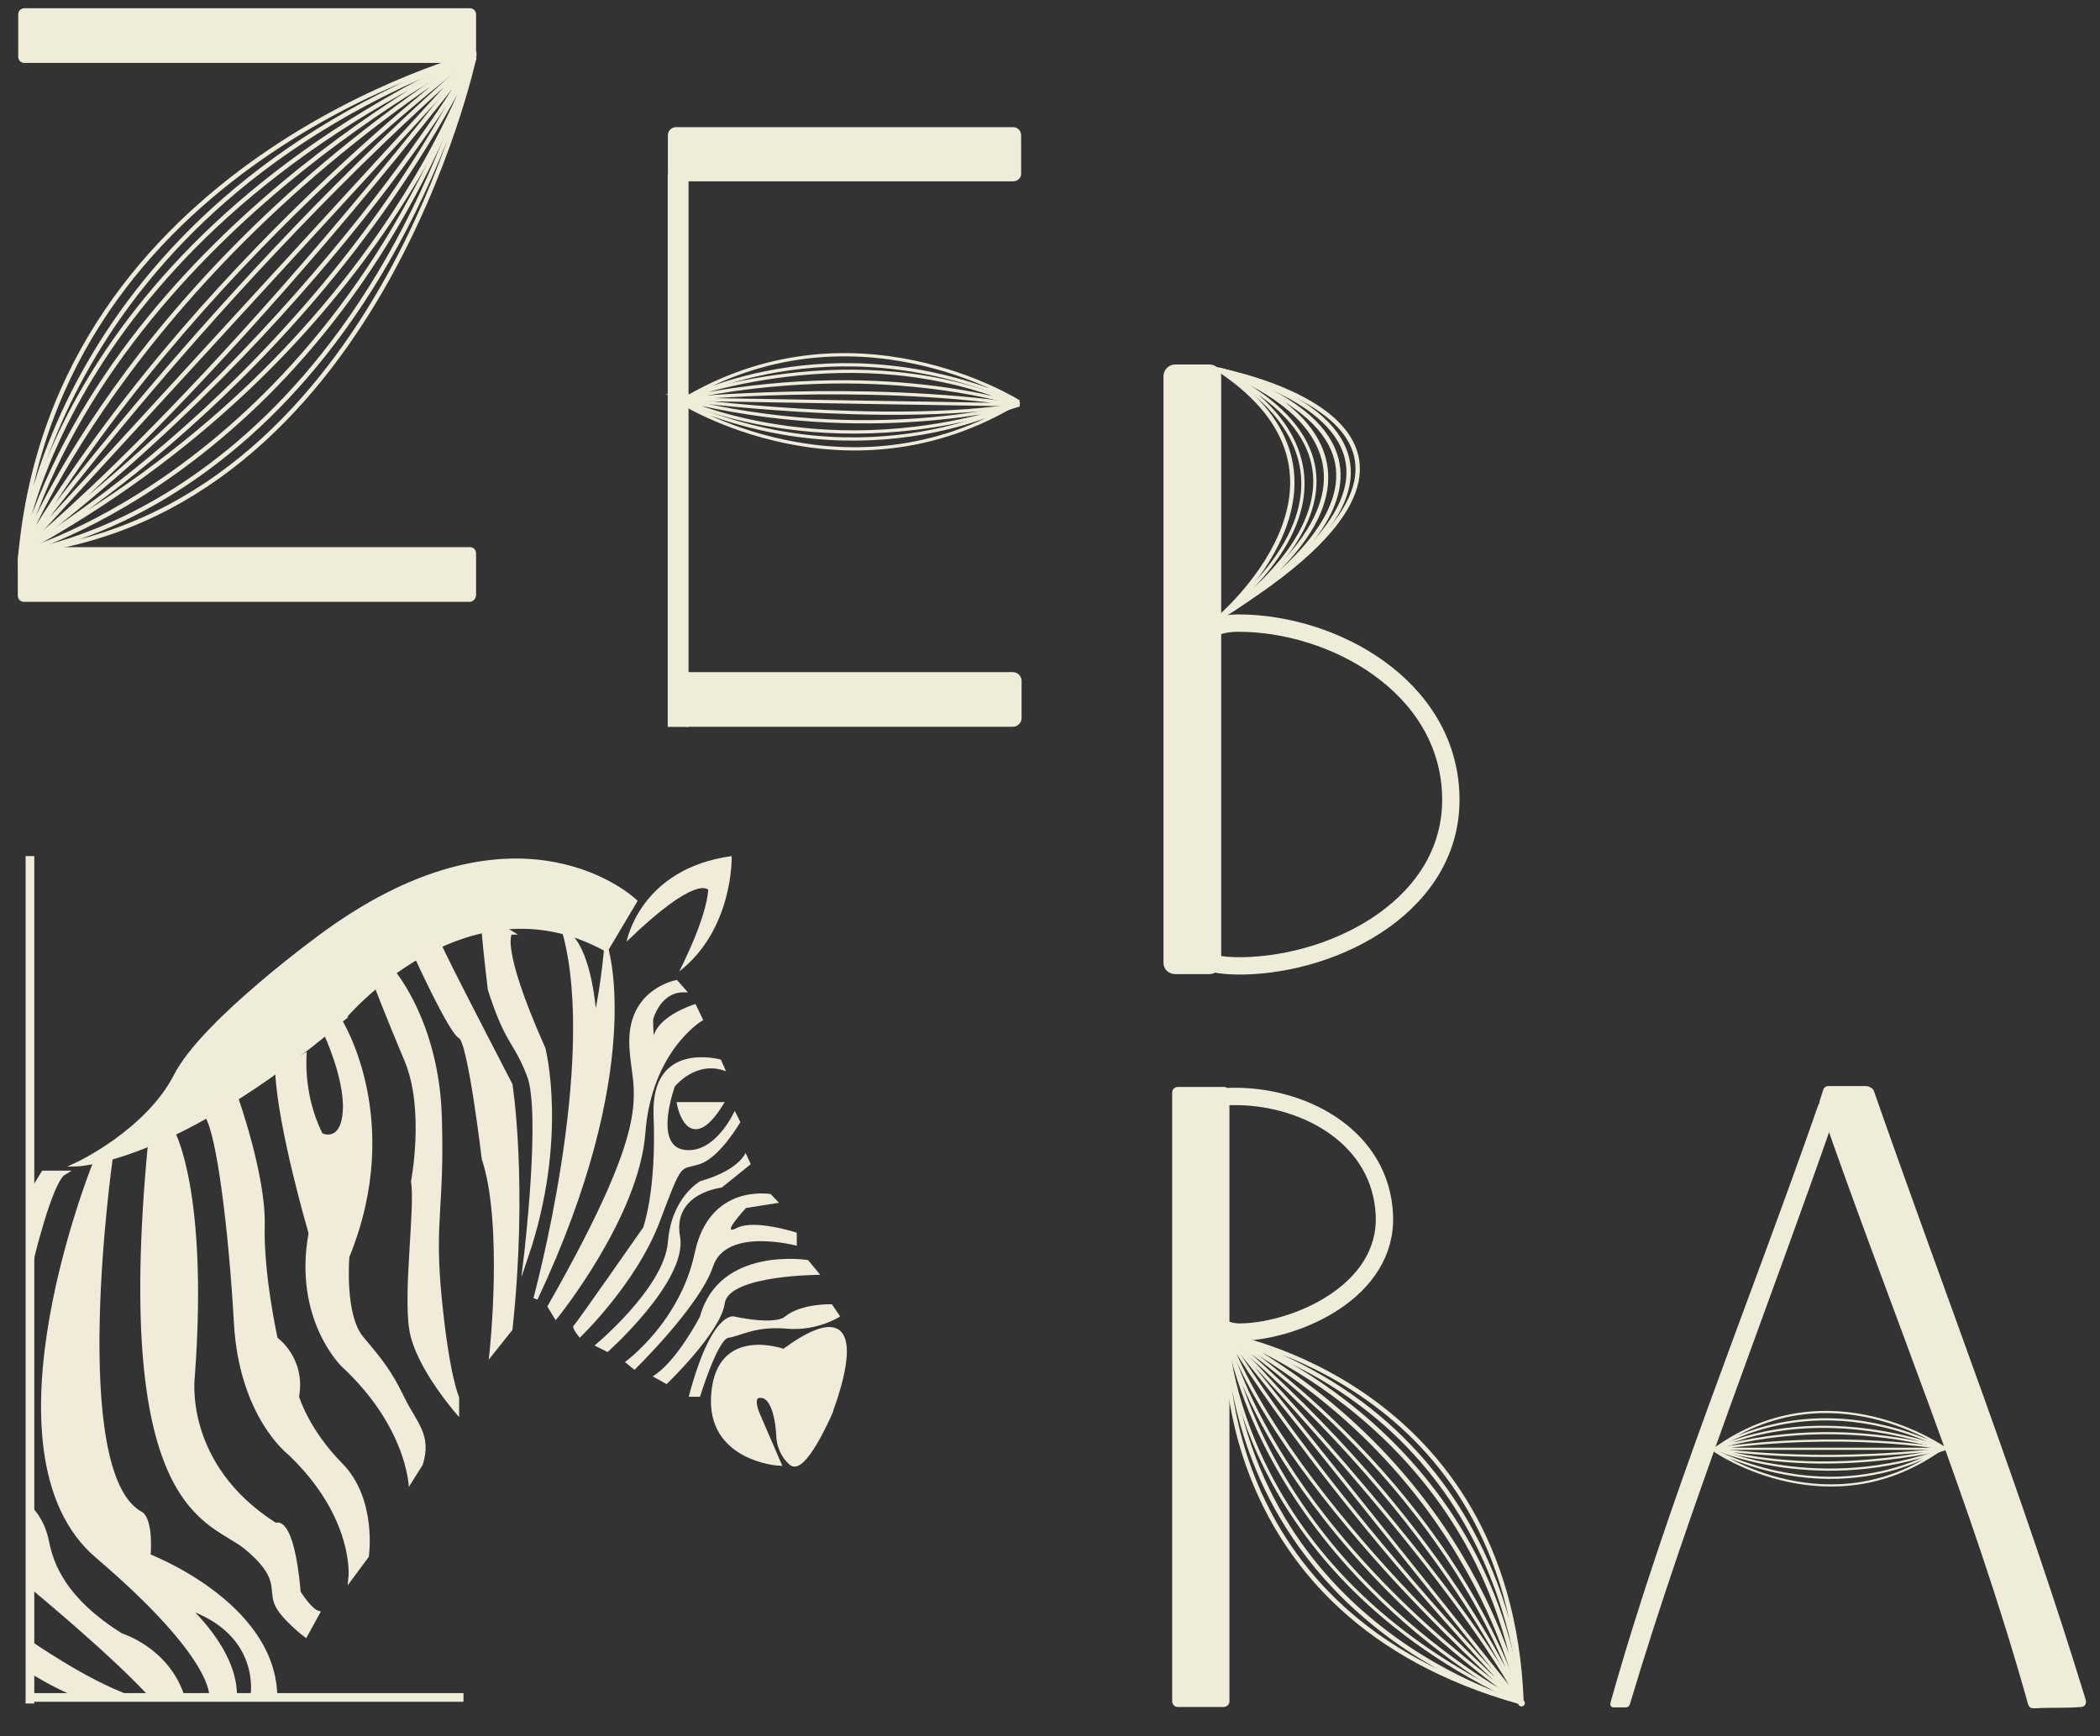 <?xml version="1.0" encoding="UTF-8"?>
<svg id="Lag_1" data-name="Lag 1" xmlns="http://www.w3.org/2000/svg" viewBox="0 0 483.9 400.1">
  <rect x="0" y="0" width="483.9" height="400.1" fill="#333333" stroke="none"/>
  <defs>
    <style>
      .cls-1, .cls-2 {
        fill: #f1ecda;
      }

      .cls-3 {
        stroke-width: .75px;
      }

      .cls-3, .cls-2, .cls-4, .cls-5, .cls-6, .cls-7, .cls-8 {
        stroke-miterlimit: 10;
      }

      .cls-3, .cls-4, .cls-5, .cls-6, .cls-7, .cls-8 {
        stroke: #f0ecda;
      }

      .cls-3, .cls-5, .cls-6, .cls-7, .cls-8 {
        fill: none;
      }

      .cls-2 {
        stroke: #f1ecda;
      }

      .cls-4 {
        fill: #f0ecda;
      }

      .cls-5 {
        stroke-width: 2px;
      }

      .cls-6 {
        stroke-width: 4px;
      }

      .cls-8 {
        stroke-width: .5px;
      }
    </style>
  </defs>
  <g>
    <path class="cls-1" d="M144.4,217s3-16.8,24.2-19.7c0,0,.5,16.8-12.1,26.6,0,0,6.2-11.9,6.7-18.8,0,0-2.5-3.9-18.8,11.9Z"/>
    <path class="cls-2" d="M166.1,254.5h-9.6s2.2,11.8,9.6,0Z"/>
    <path class="cls-2" d="M191,326.3s13.1-32.1-10.4-14.9c0,0-14.9-5.5-16.2,9.7-1.4,15.2,15.1,16.2,15.1,16.2l-4.8-11.1s-2.4-5.1,1-4.5c3.5,.7,3.7,9.6,3.7,9.6,0,0,.1,3.5,2.9,5.9,2.8,2.5,8.7-10.9,8.7-10.9Z"/>
    <path class="cls-4" d="M139.7,218.8l6.6-11.1s-26.2-25.2-71.1,7.2c0,0-28.2,20.3-34.7,33.1-6.6,12.8-22.6,20.3-22.6,20.3,0,0,22.6-.7,61-33.4-.2,0,28.3-34.1,60.8-16.1Z"/>
    <path class="cls-2" d="M139.7,218.8s8.6,27.6-16.3,80.5c0,0,14.9-54.5,6.7-84.4,0,0,5.5,1.2,7,20.7,0,0,1.5-5.7,2.6-16.8Z"/>
    <path class="cls-2" d="M117.6,214.9s-3.2,2.6,7.6,26.8c0,0,5.3,20.6-4,48,0,0,4-33.6,.7-41.9-3.2-8.3-4.9-7-9-19.8,0,0-1.1-9.2-1.4-13.1s6.1,0,6.1,0Z"/>
    <path class="cls-2" d="M101.4,217.9s-3.4-5.7,16.2,32.1c0,0,3.6,22.7,0,56.3l-4.3,5.4s3.2-29.6-1.8-44.7c0,0-3.2-27.1-5.4-28.1-2.2-1.1-10-18.2-10-18.2l5.3-2.8Z"/>
    <path class="cls-1" d="M91.1,223.9s10,11.8,10.7,33.2c.7,21.4-1.8,24,0,42.2s4,22.7,4,22.7v4.6s-10.1-11.2-11.5-20.2,1.4-28.4,.4-34.1c0,0,3.2-16.4-1.4-27.6-4.7-11.2-6.9-17-6.9-17l4.7-3.8Z"/>
    <path class="cls-1" d="M78.7,234.9s14.7,23.1,1.8,54.8c0,0-1.1,13.3,3.2,18.4s6.5,7.8,9.4,13.8,6.5,8.7,4.3,15.7l-3.2,5.1s-.3-13.7-15.5-27.8c0,0-11.2-10.8-7.6-30.7,0,0-7.1-24.1-7.7-37.3l7.3-4.5s-1.1,9.4,3.6,18.8c0,0,4.3,2.1,4.7-5.3s-4.4-17.6-4.4-17.6l4.1-3.4Z"/>
    <path class="cls-2" d="M54.4,253.1s6.4,18,6.1,29.3c-.3,11.4,3,26.2,3,26.2,0,0,6.5,4.5,4.9,13.3,0,0,2.2,7.7,10.1,15.7s6,21,6,21l-3.7,5s1.5-13.9-14-28.7c0,0-11.2-8.5-12.4-30s-4-43.7-6.7-47.7c-2.7-4.2,6.7-4.1,6.7-4.1Z"/>
    <path class="cls-2" d="M39.9,261.2s7.6,13.9,4.5,55.9c0,0-2.9,20.5,19.1,34.4,0,0,3.7-2.5,5.3,15.5,0,0,2.5,4.1,4.4,4.7l-2.8,5.1s-5.8-4.4-6.8-7.6c-1.1-3.2,1.1-6-6.9-12.6-8-6.6-30.1-7.3-22.2-92l5.4-3.4Z"/>
    <path class="cls-2" d="M25.5,266.8s-10.4,72.9,7,82.1c0,0,2.3,1.1,1.7,9.7,0,0,29,11,29.2,32.5h-5.2s2.8-14.8-15.3-20.8c0,0,11.5,10,11.2,20.8h-5.4s1.7-8.6-26.3-32.5,0-91.8,0-91.8h3.1Z"/>
    <path class="cls-2" d="M14.7,270.3h-4.7l-3,4.9v16.2s4.5-19.2,7.7-21.1Z"/>
    <path class="cls-2" d="M7,347.7s2.8,2.5,3.8,7.6,3.8,13.3,17.1,21.6c0,0,10.7,3.2,14.2,14.3h-6.9s-5.9-7.2-28.2-25.8v-17.7Z"/>
    <path class="cls-2" d="M29.8,391.2h-9.5s-3,.1-13.4-6.2v-6.3c.1-.1,12.2,8.6,22.9,12.5Z"/>
    <path class="cls-2" d="M157.4,228.2l-1.6-1.8s-10.5,1.9-10.3,13.9c.2,12.1,7.4,14.7-18.8,60.8l1.4,2.3s18.6-23,20.1-42.2c1.4-19.2,13.2-26.3,13.2-26.3l-1.4-2.9s-7.8,2.5-8.9,6.9c-1.1,4.4-1.1-4-1.1-4,0,0,1.6-6.6,7.4-6.7Z"/>
    <path class="cls-1" d="M167.3,246.9l-1.2-2.7s-16.2-4.6-15.5,12.9c.7,17.5-2.4,25.8-2.4,25.8,0,0-15.4,22.1-16,22.6s1.4,2.8,1.4,2.8c0,0,13-12.4,18.4-26.7s4.5-11.8,9.2-13.3,9.4-9.7,9.4-9.7l-1.3-2.6s-4.4,10-11.6,9-2.2-14.6-2.2-14.6c0,0,4.9-6.2,11.8-3.5Z"/>
    <path class="cls-1" d="M173,268.3l-1.2-2.6s-1.5,4-10.4,6.5c0,0-6.7,3.6-7.5,14.1-.9,10.6-16.9,23.8-16.9,23.8l3,1.5s18.5-16.4,16.7-26.6c-1.8-10.1,9.6-11.3,9.6-11.3l6.7-5.4Z"/>
    <path class="cls-1" d="M179.5,277.2l-1.9-2s-14.1-2.6-17.5,13.5-16.1,25.2-16.1,25.2l2.2,1.8s15-14.6,18.1-23.8c3-9.2,19.3-4.8,19.3-4.8v-3s-9.7-3.2-13.8-1.1,2.1-4.6,2.1-4.6l7.6-1.2Z"/>
    <path class="cls-1" d="M189,293.8l-2.8-3.4s-20.4-3.3-24.9,13c0,0-5.4,10.5-10.9,13.8l3.2,1.8s12.5-12,13.4-18.6,22-6.6,22-6.6Z"/>
    <path class="cls-1" d="M193.6,303.4l-1.9-2.8s-6.9-.3-10.8,2.8c0,0-1.6,2.1-11.8,0,0,0-5.1-1.5-10.4,18.5h2.6s4.1-13.3,6.6-13.6c2.5-.3,6-2.7,13.2-2.1,7.2,.7,12.5-2.8,12.5-2.8Z"/>
  </g>
  <line class="cls-5" x1="7" y1="391.2" x2="106.8" y2="391.2"/>
  <g>
    <path class="cls-4" d="M108.4,14H5.6c-.5,0-.9-.4-.9-.9V3.3c0-.5,.4-.9,.9-.9H108.3c.5,0,.9,.4,.9,.9V13c.1,.6-.3,1-.8,1Z"/>
    <path class="cls-4" d="M108.2,138.2H5.5c-.5,0-.9-.4-.9-.9v-8.3c0-1.3,1.1-2.4,2.4-2.4H108.3c.5,0,.9,.4,.9,.9v9.7c-.1,.6-.5,1-1,1Z"/>
    <path class="cls-7" d="M109.3,12.6S13,37.4,4.7,128c0,0,7.1-79,104.6-115.4Z"/>
    <path class="cls-7" d="M4.7,128S13,57.3,109.3,12.6c0,0-82.6,41.1-104.6,115.4Z"/>
    <path class="cls-7" d="M4.7,128S28,64.7,109.3,12.6c0,0-65.1,47.9-104.6,115.4Z"/>
    <path class="cls-7" d="M109.3,13.2S86.8,118.3,4.7,127.3c0,0,71.5-7.7,104.6-114.1Z"/>
    <path class="cls-7" d="M4.7,127.3S50.1,64.9,109.3,13.2L4.7,127.3Z"/>
    <path class="cls-7" d="M4.7,127.3S44,96.9,109.3,13.2c0,0-34.6,61-104.6,114.1Z"/>
    <path class="cls-7" d="M4.7,127.3S71.3,89.2,109.3,13.2c0,0-21.8,69.1-104.6,114.1Z"/>
    <path class="cls-7" d="M4.7,127.3S75.2,108.1,109.3,13.2"/>
  </g>
  <g>
    <path class="cls-4" d="M233.4,41.3h-77.6c-.8,0-1.4-.6-1.4-1.4v-8.7c0-.8,.6-1.4,1.4-1.4h77.6c.8,0,1.4,.6,1.4,1.4v8.7c.1,.8-.6,1.4-1.4,1.4Z"/>
    <rect class="cls-4" x="154.36" y="40.72" width="3.8" height="126.3"/>
    <path class="cls-4" d="M233.4,167h-75.2c-.8,0-1.5-.7-1.5-1.5v-8.6c0-.8,.7-1.5,1.5-1.5h75.2c.8,0,1.5,.7,1.5,1.5v8.6c0,.8-.7,1.5-1.5,1.5Z"/>
    <path class="cls-3" d="M234.8,92.6s-38.4-24.4-78.2,0c0,0,34.2-19.2,78.2,0Z"/>
    <path class="cls-3" d="M156.7,92s40.2-15.3,78.2,1.3c0,0-32.9-11-78.2-1.3Z"/>
    <path class="cls-3" d="M156.7,92.6s38.4,24.4,78.2,0c0,0-34.2,19.3-78.2,0Z"/>
    <path class="cls-3" d="M156.7,92s41.6-4.1,78.2,1.3l-78.2-1.3Z"/>
    <path class="cls-3" d="M156.7,92s33.6,16.1,78.2,1.3c0,0-34.7,9.6-78.2-1.3Z"/>
    <path class="cls-3" d="M156.7,92s47,6.3,78.2,1.3"/>
  </g>
  <g>
    <path class="cls-4" d="M371.6,392.5c12.8-45.7,32.1-92.4,47.8-137.5,.1-.4,.3-.5,.7-.3,.4,.1,1.7,.6,2.1,.8s.5,.4,.4,.7c-15.6,45-33.9,90.9-47.5,136.4-.1,.4-.3,.4-.7,.4h-2.3c-.5,.1-.6-.1-.5-.5Z"/>
    <path class="cls-4" d="M420.3,256.1c15.8,45.5,34.5,90,47.5,136.5,.2,.6,.4,.6,1.1,.6,3.4-.2,7.1,0,10.6-.3,.6,0,.8-.5,.6-1.1-14.5-47.4-32.4-93.3-48.7-140-.2-.6-.5-.7-1.1-.5-3.1,1.1-6.3,2.4-9.3,3.7-.7,.2-.9,.5-.7,1.1Z"/>
    <path class="cls-4" d="M419.8,253.8c.2-.6,.6-1.8,.8-2.5,.1-.4,.4-.5,.8-.5h7.8c1.4,0-.1,0,.8,0,.3,0,.8,.2,1.1,.5,.2,.3,.1,.5,.2,.8-2.9,1.4-5.9,2.7-8.8,3.9-.3,.1-.4,.1-.7-.1-.3-.2-1-.6-1.4-.9-.5-.4-.8-.6-.6-1.2Z"/>
    <path class="cls-8" d="M395.1,333.9h53.3s-23.8-4.3-53.3,0Z"/>
    <path class="cls-8" d="M395.1,333.9s23-8.1,53.3,0c0,0-28.3-11.4-53.3,0Z"/>
    <path class="cls-8" d="M395.1,333.9s22.1-15.3,53.3,0c0,0-26.7-19.1-53.3,0Z"/>
    <path class="cls-8" d="M448.3,333.3s-21.8,15.7-53.3,1c0,.1,27,18.7,53.3-1Z"/>
    <path class="cls-8" d="M395.1,333.9s22.5,3.7,53.3,0c0,0-27.8,7.1-53.3,0Z"/>
    <path class="cls-8" d="M395.1,333.9s24.2,10.8,53.3,0"/>
  </g>
  <g>
    <path class="cls-4" d="M270.6,392.1V251.8c0-.5,.4-.8,.8-.8h10.6c.5,0,.8,.4,.8,.8v140.3c0,.5-.4,.8-.8,.8h-10.6c-.5,0-.8-.4-.8-.8Z"/>
    <circle class="cls-3" cx="350.6" cy="392.5" r=".4"/>
    <path class="cls-7" d="M282.4,307.8s65.3,10.9,68.2,84.3c0,.1-1.5-63.3-68.2-84.3Z"/>
    <path class="cls-7" d="M282.7,307.6s-4.6,64.6,67.7,84.7c0,.1-62.6-16.4-67.7-84.7Z"/>
    <path class="cls-7" d="M282.7,307.6s58.4,20.2,67.7,84.7c0,.1-9.6-53.2-67.7-84.7Z"/>
    <path class="cls-3" d="M282.7,307.6s49.3,31.6,67.7,84.7c0,.1-16.5-40.7-67.7-84.7Z"/>
    <path class="cls-3" d="M282.7,307.6s50.5,52.7,67.7,84.7l-67.7-84.7Z"/>
    <path class="cls-3" d="M282.7,307.6s17.2,30.9,67.7,84.7c0,.1-52.8-45.4-67.7-84.7Z"/>
    <path class="cls-3" d="M282.7,307.6s8.4,41.9,67.7,84.7c0,.1-55.5-28-67.7-84.7Z"/>
    <path class="cls-3" d="M282.7,307.6s1.7,54.3,67.7,84.7"/>
    <path class="cls-6" d="M319,280c.8,17.6-20.2,26.7-32.9,27-12.7,.4-14-21-11.7-34.8s-4.8-19.7,11-19.5c15.9,.3,32.8,9.7,33.6,27.3Z"/>
  </g>
  <g>
    <path class="cls-4" d="M268.6,221.9V86.7c0-1.2,1-2.2,2.2-2.2h7.9c1.2,0,2.2,1,2.2,2.2V221.8c0,1.2-1,2.2-2.2,2.2h-7.9c-1.2,0-2.2-.9-2.2-2.1Z"/>
    <path class="cls-6" d="M334.3,183.2c.8,25-26,39-47.9,39.4-21.9,.3-13.9-14.1-10.6-28.9,3.3-14.8-12.6-50,9.5-50.1,22.1,0,48.2,14.6,49,39.6Z"/>
    <path class="cls-3" d="M280.9,85.2s43.5,21,0,57.2c0-.1,49.7-32.6,0-57.2Z"/>
    <path class="cls-7" d="M280.9,85.2s55.5,17.8,0,57.2c0-.1,61.9-35.7,0-57.2Z"/>
    <path class="cls-7" d="M280.9,85.2s67.2,15.1,0,57.2c0-.1,38-32,0-57.2Z"/>
    <path class="cls-7" d="M280.9,85.3s71.9,13.2,0,57"/>
  </g>
  <line class="cls-5" x1="6.9" y1="392.6" x2="6.9" y2="197.3"/>
</svg>